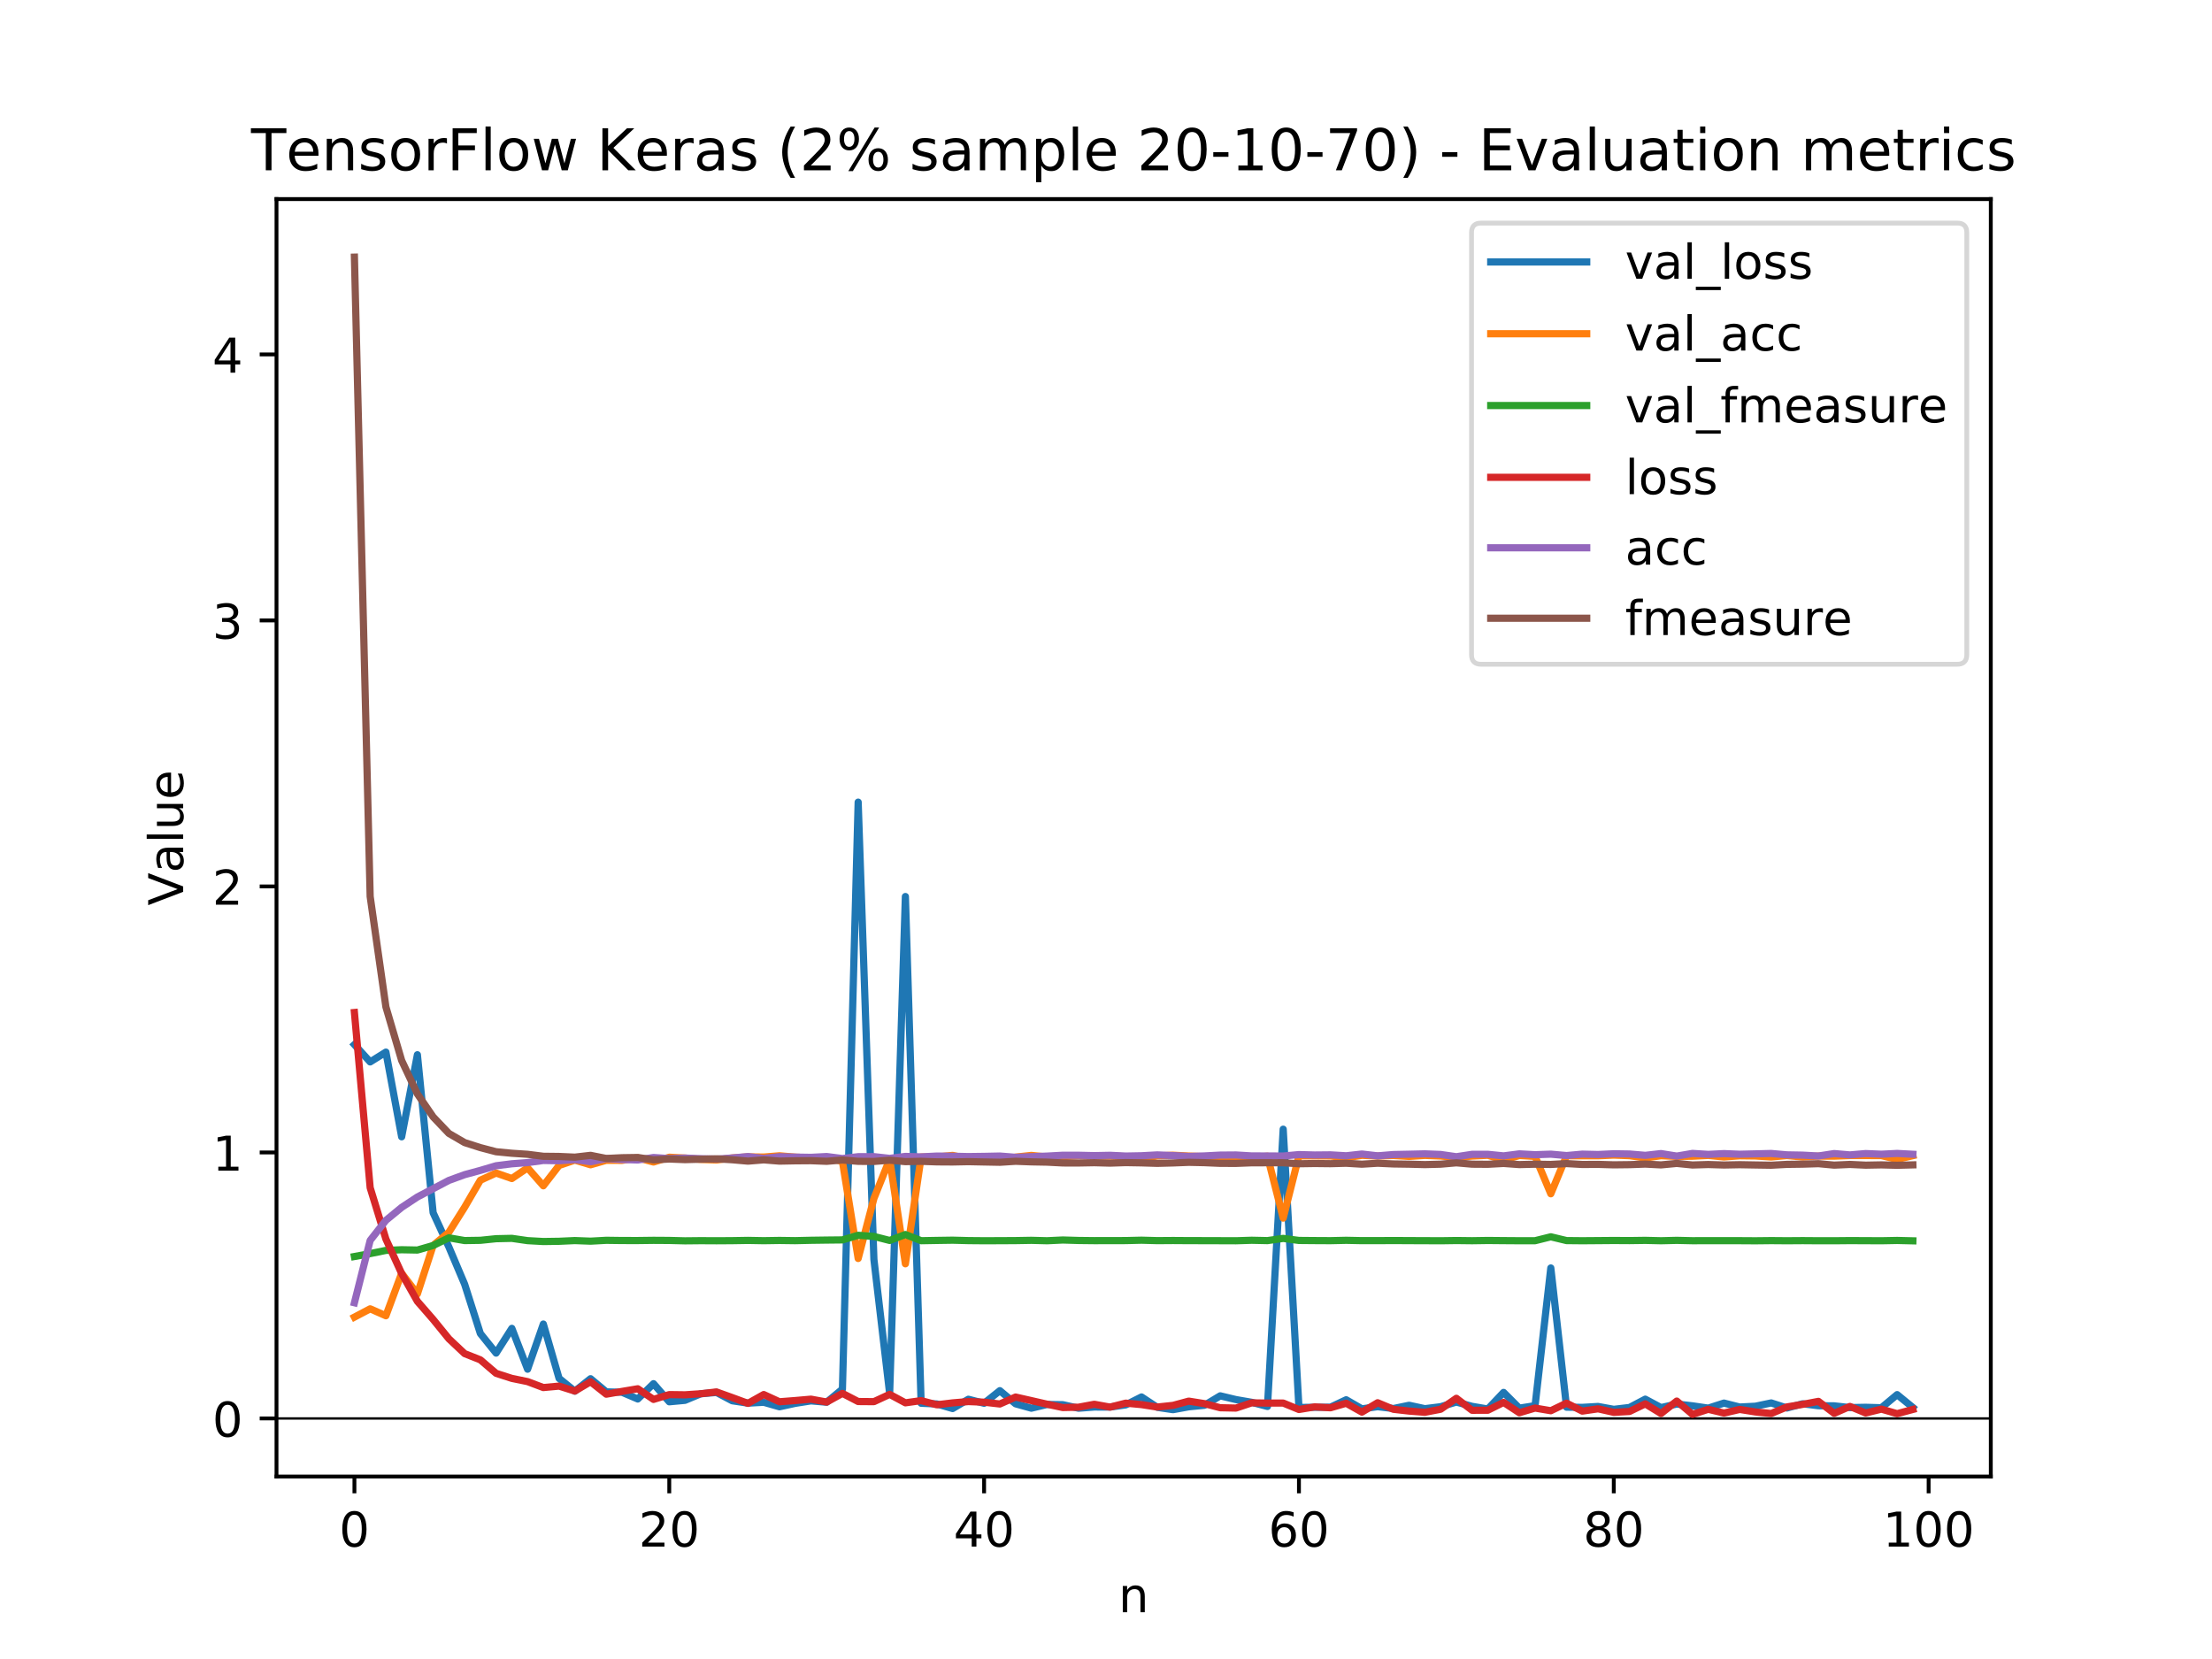 <?xml version="1.0" encoding="utf-8" standalone="no"?>
<!DOCTYPE svg PUBLIC "-//W3C//DTD SVG 1.1//EN"
  "http://www.w3.org/Graphics/SVG/1.1/DTD/svg11.dtd">
<!-- Created with matplotlib (https://matplotlib.org/) -->
<svg height="345.6pt" version="1.1" viewBox="0 0 460.8 345.6" width="460.8pt" xmlns="http://www.w3.org/2000/svg" xmlns:xlink="http://www.w3.org/1999/xlink">
 <defs>
  <style type="text/css">
*{stroke-linecap:butt;stroke-linejoin:round;}
  </style>
 </defs>
 <g id="figure_1">
  <g id="patch_1">
   <path d="M 0 345.6 
L 460.8 345.6 
L 460.8 0 
L 0 0 
z
" style="fill:#ffffff;"/>
  </g>
  <g id="axes_1">
   <g id="patch_2">
    <path d="M 57.6 307.584 
L 414.72 307.584 
L 414.72 41.472 
L 57.6 41.472 
z
" style="fill:#ffffff;"/>
   </g>
   <g id="matplotlib.axis_1">
    <g id="xtick_1">
     <g id="line2d_1">
      <defs>
       <path d="M 0 0 
L 0 3.5 
" id="ma768312aea" style="stroke:#000000;stroke-width:0.8;"/>
      </defs>
      <g>
       <use style="stroke:#000000;stroke-width:0.8;" x="73.833" xlink:href="#ma768312aea" y="307.584"/>
      </g>
     </g>
     <g id="text_1">
      <!-- 0 -->
      <defs>
       <path d="M 31.781 66.406 
Q 24.172 66.406 20.328 58.906 
Q 16.5 51.422 16.5 36.375 
Q 16.5 21.391 20.328 13.891 
Q 24.172 6.391 31.781 6.391 
Q 39.453 6.391 43.281 13.891 
Q 47.125 21.391 47.125 36.375 
Q 47.125 51.422 43.281 58.906 
Q 39.453 66.406 31.781 66.406 
z
M 31.781 74.219 
Q 44.047 74.219 50.516 64.516 
Q 56.984 54.828 56.984 36.375 
Q 56.984 17.969 50.516 8.266 
Q 44.047 -1.422 31.781 -1.422 
Q 19.531 -1.422 13.062 8.266 
Q 6.594 17.969 6.594 36.375 
Q 6.594 54.828 13.062 64.516 
Q 19.531 74.219 31.781 74.219 
z
" id="DejaVuSans-48"/>
      </defs>
      <g transform="translate(70.651 322.182)scale(0.1 -0.1)">
       <use xlink:href="#DejaVuSans-48"/>
      </g>
     </g>
    </g>
    <g id="xtick_2">
     <g id="line2d_2">
      <g>
       <use style="stroke:#000000;stroke-width:0.8;" x="139.42" xlink:href="#ma768312aea" y="307.584"/>
      </g>
     </g>
     <g id="text_2">
      <!-- 20 -->
      <defs>
       <path d="M 19.188 8.297 
L 53.609 8.297 
L 53.609 0 
L 7.328 0 
L 7.328 8.297 
Q 12.938 14.109 22.625 23.891 
Q 32.328 33.688 34.812 36.531 
Q 39.547 41.844 41.422 45.531 
Q 43.312 49.219 43.312 52.781 
Q 43.312 58.594 39.234 62.25 
Q 35.156 65.922 28.609 65.922 
Q 23.969 65.922 18.812 64.312 
Q 13.672 62.703 7.812 59.422 
L 7.812 69.391 
Q 13.766 71.781 18.938 73 
Q 24.125 74.219 28.422 74.219 
Q 39.75 74.219 46.484 68.547 
Q 53.219 62.891 53.219 53.422 
Q 53.219 48.922 51.531 44.891 
Q 49.859 40.875 45.406 35.406 
Q 44.188 33.984 37.641 27.219 
Q 31.109 20.453 19.188 8.297 
z
" id="DejaVuSans-50"/>
      </defs>
      <g transform="translate(133.057 322.182)scale(0.1 -0.1)">
       <use xlink:href="#DejaVuSans-50"/>
       <use x="63.623" xlink:href="#DejaVuSans-48"/>
      </g>
     </g>
    </g>
    <g id="xtick_3">
     <g id="line2d_3">
      <g>
       <use style="stroke:#000000;stroke-width:0.8;" x="205.006" xlink:href="#ma768312aea" y="307.584"/>
      </g>
     </g>
     <g id="text_3">
      <!-- 40 -->
      <defs>
       <path d="M 37.797 64.312 
L 12.891 25.391 
L 37.797 25.391 
z
M 35.203 72.906 
L 47.609 72.906 
L 47.609 25.391 
L 58.016 25.391 
L 58.016 17.188 
L 47.609 17.188 
L 47.609 0 
L 37.797 0 
L 37.797 17.188 
L 4.891 17.188 
L 4.891 26.703 
z
" id="DejaVuSans-52"/>
      </defs>
      <g transform="translate(198.644 322.182)scale(0.1 -0.1)">
       <use xlink:href="#DejaVuSans-52"/>
       <use x="63.623" xlink:href="#DejaVuSans-48"/>
      </g>
     </g>
    </g>
    <g id="xtick_4">
     <g id="line2d_4">
      <g>
       <use style="stroke:#000000;stroke-width:0.8;" x="270.593" xlink:href="#ma768312aea" y="307.584"/>
      </g>
     </g>
     <g id="text_4">
      <!-- 60 -->
      <defs>
       <path d="M 33.016 40.375 
Q 26.375 40.375 22.484 35.828 
Q 18.609 31.297 18.609 23.391 
Q 18.609 15.531 22.484 10.953 
Q 26.375 6.391 33.016 6.391 
Q 39.656 6.391 43.531 10.953 
Q 47.406 15.531 47.406 23.391 
Q 47.406 31.297 43.531 35.828 
Q 39.656 40.375 33.016 40.375 
z
M 52.594 71.297 
L 52.594 62.312 
Q 48.875 64.062 45.094 64.984 
Q 41.312 65.922 37.594 65.922 
Q 27.828 65.922 22.672 59.328 
Q 17.531 52.734 16.797 39.406 
Q 19.672 43.656 24.016 45.922 
Q 28.375 48.188 33.594 48.188 
Q 44.578 48.188 50.953 41.516 
Q 57.328 34.859 57.328 23.391 
Q 57.328 12.156 50.688 5.359 
Q 44.047 -1.422 33.016 -1.422 
Q 20.359 -1.422 13.672 8.266 
Q 6.984 17.969 6.984 36.375 
Q 6.984 53.656 15.188 63.938 
Q 23.391 74.219 37.203 74.219 
Q 40.922 74.219 44.703 73.484 
Q 48.484 72.75 52.594 71.297 
z
" id="DejaVuSans-54"/>
      </defs>
      <g transform="translate(264.231 322.182)scale(0.1 -0.1)">
       <use xlink:href="#DejaVuSans-54"/>
       <use x="63.623" xlink:href="#DejaVuSans-48"/>
      </g>
     </g>
    </g>
    <g id="xtick_5">
     <g id="line2d_5">
      <g>
       <use style="stroke:#000000;stroke-width:0.8;" x="336.18" xlink:href="#ma768312aea" y="307.584"/>
      </g>
     </g>
     <g id="text_5">
      <!-- 80 -->
      <defs>
       <path d="M 31.781 34.625 
Q 24.75 34.625 20.719 30.859 
Q 16.703 27.094 16.703 20.516 
Q 16.703 13.922 20.719 10.156 
Q 24.75 6.391 31.781 6.391 
Q 38.812 6.391 42.859 10.172 
Q 46.922 13.969 46.922 20.516 
Q 46.922 27.094 42.891 30.859 
Q 38.875 34.625 31.781 34.625 
z
M 21.922 38.812 
Q 15.578 40.375 12.031 44.719 
Q 8.5 49.078 8.5 55.328 
Q 8.5 64.062 14.719 69.141 
Q 20.953 74.219 31.781 74.219 
Q 42.672 74.219 48.875 69.141 
Q 55.078 64.062 55.078 55.328 
Q 55.078 49.078 51.531 44.719 
Q 48 40.375 41.703 38.812 
Q 48.828 37.156 52.797 32.312 
Q 56.781 27.484 56.781 20.516 
Q 56.781 9.906 50.312 4.234 
Q 43.844 -1.422 31.781 -1.422 
Q 19.734 -1.422 13.25 4.234 
Q 6.781 9.906 6.781 20.516 
Q 6.781 27.484 10.781 32.312 
Q 14.797 37.156 21.922 38.812 
z
M 18.312 54.391 
Q 18.312 48.734 21.844 45.562 
Q 25.391 42.391 31.781 42.391 
Q 38.141 42.391 41.719 45.562 
Q 45.312 48.734 45.312 54.391 
Q 45.312 60.062 41.719 63.234 
Q 38.141 66.406 31.781 66.406 
Q 25.391 66.406 21.844 63.234 
Q 18.312 60.062 18.312 54.391 
z
" id="DejaVuSans-56"/>
      </defs>
      <g transform="translate(329.817 322.182)scale(0.1 -0.1)">
       <use xlink:href="#DejaVuSans-56"/>
       <use x="63.623" xlink:href="#DejaVuSans-48"/>
      </g>
     </g>
    </g>
    <g id="xtick_6">
     <g id="line2d_6">
      <g>
       <use style="stroke:#000000;stroke-width:0.8;" x="401.767" xlink:href="#ma768312aea" y="307.584"/>
      </g>
     </g>
     <g id="text_6">
      <!-- 100 -->
      <defs>
       <path d="M 12.406 8.297 
L 28.516 8.297 
L 28.516 63.922 
L 10.984 60.406 
L 10.984 69.391 
L 28.422 72.906 
L 38.281 72.906 
L 38.281 8.297 
L 54.391 8.297 
L 54.391 0 
L 12.406 0 
z
" id="DejaVuSans-49"/>
      </defs>
      <g transform="translate(392.223 322.182)scale(0.1 -0.1)">
       <use xlink:href="#DejaVuSans-49"/>
       <use x="63.623" xlink:href="#DejaVuSans-48"/>
       <use x="127.246" xlink:href="#DejaVuSans-48"/>
      </g>
     </g>
    </g>
    <g id="text_7">
     <!-- n -->
     <defs>
      <path d="M 54.891 33.016 
L 54.891 0 
L 45.906 0 
L 45.906 32.719 
Q 45.906 40.484 42.875 44.328 
Q 39.844 48.188 33.797 48.188 
Q 26.516 48.188 22.312 43.547 
Q 18.109 38.922 18.109 30.906 
L 18.109 0 
L 9.078 0 
L 9.078 54.688 
L 18.109 54.688 
L 18.109 46.188 
Q 21.344 51.125 25.703 53.562 
Q 30.078 56 35.797 56 
Q 45.219 56 50.047 50.172 
Q 54.891 44.344 54.891 33.016 
z
" id="DejaVuSans-110"/>
     </defs>
     <g transform="translate(232.991 335.861)scale(0.1 -0.1)">
      <use xlink:href="#DejaVuSans-110"/>
     </g>
    </g>
   </g>
   <g id="matplotlib.axis_2">
    <g id="ytick_1">
     <g id="line2d_7">
      <defs>
       <path d="M 0 0 
L -3.5 0 
" id="m81c9174f77" style="stroke:#000000;stroke-width:0.8;"/>
      </defs>
      <g>
       <use style="stroke:#000000;stroke-width:0.8;" x="57.6" xlink:href="#m81c9174f77" y="295.488"/>
      </g>
     </g>
     <g id="text_8">
      <!-- 0 -->
      <g transform="translate(44.237 299.287)scale(0.1 -0.1)">
       <use xlink:href="#DejaVuSans-48"/>
      </g>
     </g>
    </g>
    <g id="ytick_2">
     <g id="line2d_8">
      <g>
       <use style="stroke:#000000;stroke-width:0.8;" x="57.6" xlink:href="#m81c9174f77" y="240.074"/>
      </g>
     </g>
     <g id="text_9">
      <!-- 1 -->
      <g transform="translate(44.237 243.873)scale(0.1 -0.1)">
       <use xlink:href="#DejaVuSans-49"/>
      </g>
     </g>
    </g>
    <g id="ytick_3">
     <g id="line2d_9">
      <g>
       <use style="stroke:#000000;stroke-width:0.8;" x="57.6" xlink:href="#m81c9174f77" y="184.66"/>
      </g>
     </g>
     <g id="text_10">
      <!-- 2 -->
      <g transform="translate(44.237 188.459)scale(0.1 -0.1)">
       <use xlink:href="#DejaVuSans-50"/>
      </g>
     </g>
    </g>
    <g id="ytick_4">
     <g id="line2d_10">
      <g>
       <use style="stroke:#000000;stroke-width:0.8;" x="57.6" xlink:href="#m81c9174f77" y="129.246"/>
      </g>
     </g>
     <g id="text_11">
      <!-- 3 -->
      <defs>
       <path d="M 40.578 39.312 
Q 47.656 37.797 51.625 33 
Q 55.609 28.219 55.609 21.188 
Q 55.609 10.406 48.188 4.484 
Q 40.766 -1.422 27.094 -1.422 
Q 22.516 -1.422 17.656 -0.516 
Q 12.797 0.391 7.625 2.203 
L 7.625 11.719 
Q 11.719 9.328 16.594 8.109 
Q 21.484 6.891 26.812 6.891 
Q 36.078 6.891 40.938 10.547 
Q 45.797 14.203 45.797 21.188 
Q 45.797 27.641 41.281 31.266 
Q 36.766 34.906 28.719 34.906 
L 20.219 34.906 
L 20.219 43.016 
L 29.109 43.016 
Q 36.375 43.016 40.234 45.922 
Q 44.094 48.828 44.094 54.297 
Q 44.094 59.906 40.109 62.906 
Q 36.141 65.922 28.719 65.922 
Q 24.656 65.922 20.016 65.031 
Q 15.375 64.156 9.812 62.312 
L 9.812 71.094 
Q 15.438 72.656 20.344 73.438 
Q 25.25 74.219 29.594 74.219 
Q 40.828 74.219 47.359 69.109 
Q 53.906 64.016 53.906 55.328 
Q 53.906 49.266 50.438 45.094 
Q 46.969 40.922 40.578 39.312 
z
" id="DejaVuSans-51"/>
      </defs>
      <g transform="translate(44.237 133.045)scale(0.1 -0.1)">
       <use xlink:href="#DejaVuSans-51"/>
      </g>
     </g>
    </g>
    <g id="ytick_5">
     <g id="line2d_11">
      <g>
       <use style="stroke:#000000;stroke-width:0.8;" x="57.6" xlink:href="#m81c9174f77" y="73.832"/>
      </g>
     </g>
     <g id="text_12">
      <!-- 4 -->
      <g transform="translate(44.237 77.631)scale(0.1 -0.1)">
       <use xlink:href="#DejaVuSans-52"/>
      </g>
     </g>
    </g>
    <g id="text_13">
     <!-- Value -->
     <defs>
      <path d="M 28.609 0 
L 0.781 72.906 
L 11.078 72.906 
L 34.188 11.531 
L 57.328 72.906 
L 67.578 72.906 
L 39.797 0 
z
" id="DejaVuSans-86"/>
      <path d="M 34.281 27.484 
Q 23.391 27.484 19.188 25 
Q 14.984 22.516 14.984 16.5 
Q 14.984 11.719 18.141 8.906 
Q 21.297 6.109 26.703 6.109 
Q 34.188 6.109 38.703 11.406 
Q 43.219 16.703 43.219 25.484 
L 43.219 27.484 
z
M 52.203 31.203 
L 52.203 0 
L 43.219 0 
L 43.219 8.297 
Q 40.141 3.328 35.547 0.953 
Q 30.953 -1.422 24.312 -1.422 
Q 15.922 -1.422 10.953 3.297 
Q 6 8.016 6 15.922 
Q 6 25.141 12.172 29.828 
Q 18.359 34.516 30.609 34.516 
L 43.219 34.516 
L 43.219 35.406 
Q 43.219 41.609 39.141 45 
Q 35.062 48.391 27.688 48.391 
Q 23 48.391 18.547 47.266 
Q 14.109 46.141 10.016 43.891 
L 10.016 52.203 
Q 14.938 54.109 19.578 55.047 
Q 24.219 56 28.609 56 
Q 40.484 56 46.344 49.844 
Q 52.203 43.703 52.203 31.203 
z
" id="DejaVuSans-97"/>
      <path d="M 9.422 75.984 
L 18.406 75.984 
L 18.406 0 
L 9.422 0 
z
" id="DejaVuSans-108"/>
      <path d="M 8.5 21.578 
L 8.5 54.688 
L 17.484 54.688 
L 17.484 21.922 
Q 17.484 14.156 20.5 10.266 
Q 23.531 6.391 29.594 6.391 
Q 36.859 6.391 41.078 11.031 
Q 45.312 15.672 45.312 23.688 
L 45.312 54.688 
L 54.297 54.688 
L 54.297 0 
L 45.312 0 
L 45.312 8.406 
Q 42.047 3.422 37.719 1 
Q 33.406 -1.422 27.688 -1.422 
Q 18.266 -1.422 13.375 4.438 
Q 8.5 10.297 8.5 21.578 
z
M 31.109 56 
z
" id="DejaVuSans-117"/>
      <path d="M 56.203 29.594 
L 56.203 25.203 
L 14.891 25.203 
Q 15.484 15.922 20.484 11.062 
Q 25.484 6.203 34.422 6.203 
Q 39.594 6.203 44.453 7.469 
Q 49.312 8.734 54.109 11.281 
L 54.109 2.781 
Q 49.266 0.734 44.188 -0.344 
Q 39.109 -1.422 33.891 -1.422 
Q 20.797 -1.422 13.156 6.188 
Q 5.516 13.812 5.516 26.812 
Q 5.516 40.234 12.766 48.109 
Q 20.016 56 32.328 56 
Q 43.359 56 49.781 48.891 
Q 56.203 41.797 56.203 29.594 
z
M 47.219 32.234 
Q 47.125 39.594 43.094 43.984 
Q 39.062 48.391 32.422 48.391 
Q 24.906 48.391 20.391 44.141 
Q 15.875 39.891 15.188 32.172 
z
" id="DejaVuSans-101"/>
     </defs>
     <g transform="translate(38.158 188.641)rotate(-90)scale(0.1 -0.1)">
      <use xlink:href="#DejaVuSans-86"/>
      <use x="68.299" xlink:href="#DejaVuSans-97"/>
      <use x="129.578" xlink:href="#DejaVuSans-108"/>
      <use x="157.361" xlink:href="#DejaVuSans-117"/>
      <use x="220.74" xlink:href="#DejaVuSans-101"/>
     </g>
    </g>
   </g>
   <g id="line2d_12">
    <path clip-path="url(#pfccfd410d3)" d="M 57.6 295.488 
L 414.72 295.488 
" style="fill:none;stroke:#000000;stroke-linecap:square;stroke-width:0.5;"/>
   </g>
   <g id="line2d_13">
    <path clip-path="url(#pfccfd410d3)" d="M 73.833 217.614 
L 77.112 221.218 
L 80.391 219.172 
L 83.671 236.816 
L 86.95 219.724 
L 90.229 252.634 
L 93.509 259.767 
L 96.788 267.517 
L 100.067 277.797 
L 103.347 281.874 
L 106.626 276.721 
L 109.905 285.228 
L 113.185 275.823 
L 116.464 287.136 
L 119.743 289.806 
L 123.023 287.21 
L 126.302 289.95 
L 129.581 290.037 
L 132.861 291.434 
L 136.14 288.249 
L 139.42 292.017 
L 142.699 291.713 
L 145.978 290.351 
L 149.258 290.072 
L 152.537 291.807 
L 155.816 292.3 
L 159.096 292.119 
L 162.375 293.058 
L 165.654 292.345 
L 168.934 291.828 
L 172.213 292.106 
L 175.492 289.384 
L 178.772 167.102 
L 182.051 262.357 
L 185.33 290.281 
L 188.61 186.762 
L 191.889 292.324 
L 195.168 292.472 
L 198.448 293.425 
L 201.727 291.49 
L 205.006 292.328 
L 208.286 289.703 
L 211.565 292.438 
L 214.844 293.352 
L 218.124 292.574 
L 221.403 292.622 
L 224.682 293.357 
L 227.962 293.109 
L 231.241 293.12 
L 234.52 292.661 
L 237.8 291.013 
L 241.079 293.175 
L 244.358 293.66 
L 247.638 293.062 
L 250.917 292.742 
L 254.196 290.776 
L 257.476 291.56 
L 260.755 292.128 
L 264.034 292.989 
L 267.314 235.232 
L 270.593 293.198 
L 273.872 293.169 
L 277.152 293.143 
L 280.431 291.597 
L 283.71 293.487 
L 286.99 293.034 
L 290.269 293.425 
L 293.548 292.744 
L 296.828 293.455 
L 300.107 293.044 
L 303.386 292.074 
L 306.666 292.968 
L 309.945 293.522 
L 313.224 290.063 
L 316.504 293.343 
L 319.783 292.827 
L 323.062 264.144 
L 326.342 293.142 
L 329.621 293.181 
L 332.9 292.992 
L 336.18 293.589 
L 339.459 293.202 
L 342.739 291.472 
L 346.018 293.224 
L 349.297 292.485 
L 352.577 292.862 
L 355.856 293.34 
L 359.135 292.288 
L 362.415 293.11 
L 365.694 292.942 
L 368.973 292.257 
L 372.253 293.312 
L 375.532 292.43 
L 378.811 292.84 
L 382.091 292.865 
L 385.37 293.228 
L 388.649 293.166 
L 391.929 293.258 
L 395.208 290.526 
L 398.487 293.21 
" style="fill:none;stroke:#1f77b4;stroke-linecap:square;stroke-width:1.5;"/>
   </g>
   <g id="line2d_14">
    <path clip-path="url(#pfccfd410d3)" d="M 73.833 274.38 
L 77.112 272.652 
L 80.391 274.095 
L 83.671 265.248 
L 86.95 269.548 
L 90.229 259.446 
L 93.509 256.704 
L 96.788 251.492 
L 100.067 245.86 
L 103.347 244.365 
L 106.626 245.51 
L 109.905 243.281 
L 113.185 247.024 
L 116.464 242.784 
L 119.743 241.675 
L 123.023 242.644 
L 126.302 241.71 
L 129.581 241.726 
L 132.861 241.211 
L 136.14 242.07 
L 139.42 241.07 
L 142.699 241.237 
L 145.978 241.532 
L 149.258 241.649 
L 152.537 241.22 
L 155.816 240.993 
L 159.096 241.035 
L 162.375 240.773 
L 165.654 241.05 
L 168.934 241.203 
L 172.213 241.154 
L 175.492 241.942 
L 178.772 262.162 
L 182.051 249.663 
L 185.33 241.502 
L 188.61 263.271 
L 191.889 241.016 
L 195.168 241.011 
L 198.448 240.691 
L 201.727 241.388 
L 205.006 241.041 
L 208.286 241.967 
L 211.565 241.045 
L 214.844 240.693 
L 218.124 241.012 
L 221.403 240.96 
L 224.682 240.729 
L 227.962 240.827 
L 231.241 240.828 
L 234.52 240.937 
L 237.8 241.419 
L 241.079 240.79 
L 244.358 240.651 
L 247.638 240.818 
L 250.917 240.938 
L 254.196 241.536 
L 257.476 241.321 
L 260.755 241.154 
L 264.034 240.856 
L 267.314 253.755 
L 270.593 240.776 
L 273.872 240.785 
L 277.152 240.805 
L 280.431 241.174 
L 283.71 240.675 
L 286.99 240.822 
L 290.269 240.708 
L 293.548 240.901 
L 296.828 240.69 
L 300.107 240.818 
L 303.386 241.121 
L 306.666 240.828 
L 309.945 240.664 
L 313.224 241.667 
L 316.504 240.709 
L 319.783 240.899 
L 323.062 248.685 
L 326.342 240.775 
L 329.621 240.768 
L 332.9 240.774 
L 336.18 240.628 
L 339.459 240.75 
L 342.739 241.219 
L 346.018 240.753 
L 349.297 240.906 
L 352.577 240.862 
L 355.856 240.696 
L 359.135 241.014 
L 362.415 240.774 
L 365.694 240.814 
L 368.973 241.016 
L 372.253 240.721 
L 375.532 241.026 
L 378.811 240.836 
L 382.091 240.847 
L 385.37 240.725 
L 388.649 240.723 
L 391.929 240.736 
L 395.208 241.507 
L 398.487 240.747 
" style="fill:none;stroke:#ff7f0e;stroke-linecap:square;stroke-width:1.5;"/>
   </g>
   <g id="line2d_15">
    <path clip-path="url(#pfccfd410d3)" d="M 73.833 261.756 
L 77.112 261.147 
L 80.391 260.481 
L 83.671 260.344 
L 86.95 260.407 
L 90.229 259.46 
L 93.509 257.859 
L 96.788 258.431 
L 100.067 258.381 
L 103.347 258.044 
L 106.626 257.972 
L 109.905 258.447 
L 113.185 258.631 
L 116.464 258.583 
L 119.743 258.433 
L 123.023 258.556 
L 126.302 258.378 
L 129.581 258.421 
L 132.861 258.425 
L 136.14 258.384 
L 139.42 258.405 
L 142.699 258.487 
L 145.978 258.454 
L 149.258 258.472 
L 152.537 258.451 
L 155.816 258.398 
L 159.096 258.456 
L 162.375 258.406 
L 165.654 258.45 
L 168.934 258.374 
L 172.213 258.329 
L 175.492 258.294 
L 178.772 257.332 
L 182.051 257.571 
L 185.33 258.408 
L 188.61 257.174 
L 191.889 258.461 
L 195.168 258.403 
L 198.448 258.355 
L 201.727 258.439 
L 205.006 258.468 
L 208.286 258.456 
L 211.565 258.438 
L 214.844 258.383 
L 218.124 258.468 
L 221.403 258.315 
L 224.682 258.412 
L 227.962 258.448 
L 231.241 258.442 
L 234.52 258.434 
L 237.8 258.356 
L 241.079 258.445 
L 244.358 258.421 
L 247.638 258.443 
L 250.917 258.449 
L 254.196 258.46 
L 257.476 258.472 
L 260.755 258.37 
L 264.034 258.44 
L 267.314 257.982 
L 270.593 258.406 
L 273.872 258.434 
L 277.152 258.452 
L 280.431 258.38 
L 283.71 258.446 
L 286.99 258.445 
L 290.269 258.424 
L 293.548 258.443 
L 296.828 258.455 
L 300.107 258.471 
L 303.386 258.424 
L 306.666 258.462 
L 309.945 258.413 
L 313.224 258.443 
L 316.504 258.466 
L 319.783 258.462 
L 323.062 257.647 
L 326.342 258.435 
L 329.621 258.467 
L 332.9 258.442 
L 336.18 258.415 
L 339.459 258.435 
L 342.739 258.391 
L 346.018 258.467 
L 349.297 258.389 
L 352.577 258.462 
L 355.856 258.452 
L 359.135 258.454 
L 362.415 258.457 
L 365.694 258.477 
L 368.973 258.442 
L 372.253 258.468 
L 375.532 258.445 
L 378.811 258.469 
L 382.091 258.47 
L 385.37 258.44 
L 388.649 258.454 
L 391.929 258.47 
L 395.208 258.408 
L 398.487 258.487 
" style="fill:none;stroke:#2ca02c;stroke-linecap:square;stroke-width:1.5;"/>
   </g>
   <g id="line2d_16">
    <path clip-path="url(#pfccfd410d3)" d="M 73.833 210.923 
L 77.112 247.423 
L 80.391 258.123 
L 83.671 265.299 
L 86.95 271.09 
L 90.229 274.859 
L 93.509 278.895 
L 96.788 281.983 
L 100.067 283.281 
L 103.347 286.091 
L 106.626 287.143 
L 109.905 287.816 
L 113.185 289.052 
L 116.464 288.751 
L 119.743 289.785 
L 123.023 287.843 
L 126.302 290.435 
L 129.581 289.857 
L 132.861 289.304 
L 136.14 291.52 
L 139.42 290.52 
L 142.699 290.563 
L 145.978 290.343 
L 149.258 289.964 
L 152.537 291.141 
L 155.816 292.347 
L 159.096 290.507 
L 162.375 292.013 
L 165.654 291.76 
L 168.934 291.472 
L 172.213 292.072 
L 175.492 290.264 
L 178.772 291.965 
L 182.051 291.991 
L 185.33 290.472 
L 188.61 292.233 
L 191.889 291.776 
L 195.168 292.645 
L 198.448 292.246 
L 201.727 291.974 
L 205.006 292.1 
L 208.286 292.478 
L 211.565 291.03 
L 214.844 291.769 
L 218.124 292.519 
L 221.403 293.217 
L 224.682 293.146 
L 227.962 292.537 
L 231.241 293.128 
L 234.52 292.299 
L 237.8 292.605 
L 241.079 293.115 
L 244.358 292.767 
L 247.638 291.879 
L 250.917 292.404 
L 254.196 293.259 
L 257.476 293.327 
L 260.755 292.234 
L 264.034 292.29 
L 267.314 292.281 
L 270.593 293.626 
L 273.872 293.08 
L 277.152 293.267 
L 280.431 292.323 
L 283.71 294.169 
L 286.99 292.216 
L 290.269 293.581 
L 293.548 293.953 
L 296.828 294.203 
L 300.107 293.576 
L 303.386 291.291 
L 306.666 293.79 
L 309.945 293.776 
L 313.224 292.144 
L 316.504 294.299 
L 319.783 293.326 
L 323.062 293.881 
L 326.342 292.304 
L 329.621 293.961 
L 332.9 293.483 
L 336.18 294.217 
L 339.459 294.033 
L 342.739 292.45 
L 346.018 294.461 
L 349.297 291.867 
L 352.577 294.642 
L 355.856 293.584 
L 359.135 294.366 
L 362.415 293.614 
L 365.694 294.134 
L 368.973 294.46 
L 372.253 293.088 
L 375.532 292.553 
L 378.811 291.928 
L 382.091 294.422 
L 385.37 292.985 
L 388.649 294.35 
L 391.929 293.549 
L 395.208 294.494 
L 398.487 293.616 
" style="fill:none;stroke:#d62728;stroke-linecap:square;stroke-width:1.5;"/>
   </g>
   <g id="line2d_17">
    <path clip-path="url(#pfccfd410d3)" d="M 73.833 271.392 
L 77.112 258.403 
L 80.391 254.216 
L 83.671 251.521 
L 86.95 249.356 
L 90.229 247.63 
L 93.509 245.901 
L 96.788 244.706 
L 100.067 243.815 
L 103.347 242.846 
L 106.626 242.437 
L 109.905 242.189 
L 113.185 241.745 
L 116.464 241.805 
L 119.743 241.572 
L 123.023 242.011 
L 126.302 241.353 
L 129.581 241.544 
L 132.861 241.647 
L 136.14 241.129 
L 139.42 241.351 
L 142.699 241.246 
L 145.978 241.372 
L 149.258 241.467 
L 152.537 241.225 
L 155.816 240.93 
L 159.096 241.318 
L 162.375 240.96 
L 165.654 241.046 
L 168.934 241.095 
L 172.213 240.927 
L 175.492 241.342 
L 178.772 240.959 
L 182.051 240.948 
L 185.33 241.31 
L 188.61 240.901 
L 191.889 240.996 
L 195.168 240.828 
L 198.448 240.866 
L 201.727 240.935 
L 205.006 240.893 
L 208.286 240.825 
L 211.565 241.083 
L 214.844 240.959 
L 218.124 240.834 
L 221.403 240.657 
L 224.682 240.661 
L 227.962 240.736 
L 231.241 240.671 
L 234.52 240.825 
L 237.8 240.764 
L 241.079 240.586 
L 244.358 240.722 
L 247.638 240.907 
L 250.917 240.798 
L 254.196 240.629 
L 257.476 240.603 
L 260.755 240.8 
L 264.034 240.805 
L 267.314 240.823 
L 270.593 240.52 
L 273.872 240.608 
L 277.152 240.577 
L 280.431 240.769 
L 283.71 240.405 
L 286.99 240.784 
L 290.269 240.512 
L 293.548 240.444 
L 296.828 240.369 
L 300.107 240.495 
L 303.386 240.966 
L 306.666 240.466 
L 309.945 240.462 
L 313.224 240.791 
L 316.504 240.37 
L 319.783 240.546 
L 323.062 240.434 
L 326.342 240.725 
L 329.621 240.428 
L 332.9 240.505 
L 336.18 240.351 
L 339.459 240.403 
L 342.739 240.68 
L 346.018 240.31 
L 349.297 240.836 
L 352.577 240.277 
L 355.856 240.481 
L 359.135 240.317 
L 362.415 240.45 
L 365.694 240.371 
L 368.973 240.289 
L 372.253 240.578 
L 375.532 240.636 
L 378.811 240.815 
L 382.091 240.308 
L 385.37 240.591 
L 388.649 240.309 
L 391.929 240.444 
L 395.208 240.281 
L 398.487 240.454 
" style="fill:none;stroke:#9467bd;stroke-linecap:square;stroke-width:1.5;"/>
   </g>
   <g id="line2d_18">
    <path clip-path="url(#pfccfd410d3)" d="M 73.833 53.568 
L 77.112 186.757 
L 80.391 209.759 
L 83.671 220.916 
L 86.95 227.879 
L 90.229 232.669 
L 93.509 236.113 
L 96.788 238.021 
L 100.067 239.068 
L 103.347 239.93 
L 106.626 240.244 
L 109.905 240.46 
L 113.185 240.875 
L 116.464 240.911 
L 119.743 241.056 
L 123.023 240.678 
L 126.302 241.332 
L 129.581 241.174 
L 132.861 241.124 
L 136.14 241.62 
L 139.42 241.443 
L 142.699 241.571 
L 145.978 241.483 
L 149.258 241.404 
L 152.537 241.595 
L 155.816 241.885 
L 159.096 241.617 
L 162.375 241.882 
L 165.654 241.818 
L 168.934 241.793 
L 172.213 241.922 
L 175.492 241.646 
L 178.772 241.926 
L 182.051 241.952 
L 185.33 241.685 
L 188.61 241.989 
L 191.889 241.926 
L 195.168 242.038 
L 198.448 242.058 
L 201.727 241.994 
L 205.006 242.06 
L 208.286 242.12 
L 211.565 241.914 
L 214.844 242.036 
L 218.124 242.095 
L 221.403 242.263 
L 224.682 242.27 
L 227.962 242.211 
L 231.241 242.298 
L 234.52 242.19 
L 237.8 242.246 
L 241.079 242.347 
L 244.358 242.262 
L 247.638 242.133 
L 250.917 242.203 
L 254.196 242.344 
L 257.476 242.355 
L 260.755 242.23 
L 264.034 242.225 
L 267.314 242.226 
L 270.593 242.428 
L 273.872 242.377 
L 277.152 242.414 
L 280.431 242.327 
L 283.71 242.521 
L 286.99 242.321 
L 290.269 242.471 
L 293.548 242.52 
L 296.828 242.605 
L 300.107 242.52 
L 303.386 242.237 
L 306.666 242.519 
L 309.945 242.542 
L 313.224 242.367 
L 316.504 242.603 
L 319.783 242.522 
L 323.062 242.576 
L 326.342 242.394 
L 329.621 242.579 
L 332.9 242.559 
L 336.18 242.656 
L 339.459 242.617 
L 342.739 242.5 
L 346.018 242.667 
L 349.297 242.36 
L 352.577 242.688 
L 355.856 242.589 
L 359.135 242.689 
L 362.415 242.626 
L 365.694 242.685 
L 368.973 242.735 
L 372.253 242.558 
L 375.532 242.515 
L 378.811 242.413 
L 382.091 242.717 
L 385.37 242.571 
L 388.649 242.725 
L 391.929 242.664 
L 395.208 242.747 
L 398.487 242.663 
" style="fill:none;stroke:#8c564b;stroke-linecap:square;stroke-width:1.5;"/>
   </g>
   <g id="patch_3">
    <path d="M 57.6 307.584 
L 57.6 41.472 
" style="fill:none;stroke:#000000;stroke-linecap:square;stroke-linejoin:miter;stroke-width:0.8;"/>
   </g>
   <g id="patch_4">
    <path d="M 414.72 307.584 
L 414.72 41.472 
" style="fill:none;stroke:#000000;stroke-linecap:square;stroke-linejoin:miter;stroke-width:0.8;"/>
   </g>
   <g id="patch_5">
    <path d="M 57.6 307.584 
L 414.72 307.584 
" style="fill:none;stroke:#000000;stroke-linecap:square;stroke-linejoin:miter;stroke-width:0.8;"/>
   </g>
   <g id="patch_6">
    <path d="M 57.6 41.472 
L 414.72 41.472 
" style="fill:none;stroke:#000000;stroke-linecap:square;stroke-linejoin:miter;stroke-width:0.8;"/>
   </g>
   <g id="text_14">
    <!-- TensorFlow Keras (2% sample 20-10-70) - Evaluation metrics -->
    <defs>
     <path d="M -0.297 72.906 
L 61.375 72.906 
L 61.375 64.594 
L 35.5 64.594 
L 35.5 0 
L 25.594 0 
L 25.594 64.594 
L -0.297 64.594 
z
" id="DejaVuSans-84"/>
     <path d="M 44.281 53.078 
L 44.281 44.578 
Q 40.484 46.531 36.375 47.5 
Q 32.281 48.484 27.875 48.484 
Q 21.188 48.484 17.844 46.438 
Q 14.5 44.391 14.5 40.281 
Q 14.5 37.156 16.891 35.375 
Q 19.281 33.594 26.516 31.984 
L 29.594 31.297 
Q 39.156 29.25 43.188 25.516 
Q 47.219 21.781 47.219 15.094 
Q 47.219 7.469 41.188 3.016 
Q 35.156 -1.422 24.609 -1.422 
Q 20.219 -1.422 15.453 -0.562 
Q 10.688 0.297 5.422 2 
L 5.422 11.281 
Q 10.406 8.688 15.234 7.391 
Q 20.062 6.109 24.812 6.109 
Q 31.156 6.109 34.562 8.281 
Q 37.984 10.453 37.984 14.406 
Q 37.984 18.062 35.516 20.016 
Q 33.062 21.969 24.703 23.781 
L 21.578 24.516 
Q 13.234 26.266 9.516 29.906 
Q 5.812 33.547 5.812 39.891 
Q 5.812 47.609 11.281 51.797 
Q 16.75 56 26.812 56 
Q 31.781 56 36.172 55.266 
Q 40.578 54.547 44.281 53.078 
z
" id="DejaVuSans-115"/>
     <path d="M 30.609 48.391 
Q 23.391 48.391 19.188 42.75 
Q 14.984 37.109 14.984 27.297 
Q 14.984 17.484 19.156 11.844 
Q 23.344 6.203 30.609 6.203 
Q 37.797 6.203 41.984 11.859 
Q 46.188 17.531 46.188 27.297 
Q 46.188 37.016 41.984 42.703 
Q 37.797 48.391 30.609 48.391 
z
M 30.609 56 
Q 42.328 56 49.016 48.375 
Q 55.719 40.766 55.719 27.297 
Q 55.719 13.875 49.016 6.219 
Q 42.328 -1.422 30.609 -1.422 
Q 18.844 -1.422 12.172 6.219 
Q 5.516 13.875 5.516 27.297 
Q 5.516 40.766 12.172 48.375 
Q 18.844 56 30.609 56 
z
" id="DejaVuSans-111"/>
     <path d="M 41.109 46.297 
Q 39.594 47.172 37.812 47.578 
Q 36.031 48 33.891 48 
Q 26.266 48 22.188 43.047 
Q 18.109 38.094 18.109 28.812 
L 18.109 0 
L 9.078 0 
L 9.078 54.688 
L 18.109 54.688 
L 18.109 46.188 
Q 20.953 51.172 25.484 53.578 
Q 30.031 56 36.531 56 
Q 37.453 56 38.578 55.875 
Q 39.703 55.766 41.062 55.516 
z
" id="DejaVuSans-114"/>
     <path d="M 9.812 72.906 
L 51.703 72.906 
L 51.703 64.594 
L 19.672 64.594 
L 19.672 43.109 
L 48.578 43.109 
L 48.578 34.812 
L 19.672 34.812 
L 19.672 0 
L 9.812 0 
z
" id="DejaVuSans-70"/>
     <path d="M 4.203 54.688 
L 13.188 54.688 
L 24.422 12.016 
L 35.594 54.688 
L 46.188 54.688 
L 57.422 12.016 
L 68.609 54.688 
L 77.594 54.688 
L 63.281 0 
L 52.688 0 
L 40.922 44.828 
L 29.109 0 
L 18.5 0 
z
" id="DejaVuSans-119"/>
     <path id="DejaVuSans-32"/>
     <path d="M 9.812 72.906 
L 19.672 72.906 
L 19.672 42.094 
L 52.391 72.906 
L 65.094 72.906 
L 28.906 38.922 
L 67.672 0 
L 54.688 0 
L 19.672 35.109 
L 19.672 0 
L 9.812 0 
z
" id="DejaVuSans-75"/>
     <path d="M 31 75.875 
Q 24.469 64.656 21.281 53.656 
Q 18.109 42.672 18.109 31.391 
Q 18.109 20.125 21.312 9.062 
Q 24.516 -2 31 -13.188 
L 23.188 -13.188 
Q 15.875 -1.703 12.234 9.375 
Q 8.594 20.453 8.594 31.391 
Q 8.594 42.281 12.203 53.312 
Q 15.828 64.359 23.188 75.875 
z
" id="DejaVuSans-40"/>
     <path d="M 72.703 32.078 
Q 68.453 32.078 66.031 28.469 
Q 63.625 24.859 63.625 18.406 
Q 63.625 12.062 66.031 8.422 
Q 68.453 4.781 72.703 4.781 
Q 76.859 4.781 79.266 8.422 
Q 81.688 12.062 81.688 18.406 
Q 81.688 24.812 79.266 28.438 
Q 76.859 32.078 72.703 32.078 
z
M 72.703 38.281 
Q 80.422 38.281 84.953 32.906 
Q 89.5 27.547 89.5 18.406 
Q 89.5 9.281 84.938 3.922 
Q 80.375 -1.422 72.703 -1.422 
Q 64.891 -1.422 60.344 3.922 
Q 55.812 9.281 55.812 18.406 
Q 55.812 27.594 60.375 32.938 
Q 64.938 38.281 72.703 38.281 
z
M 22.312 68.016 
Q 18.109 68.016 15.688 64.375 
Q 13.281 60.75 13.281 54.391 
Q 13.281 47.953 15.672 44.328 
Q 18.062 40.719 22.312 40.719 
Q 26.562 40.719 28.969 44.328 
Q 31.391 47.953 31.391 54.391 
Q 31.391 60.688 28.953 64.344 
Q 26.516 68.016 22.312 68.016 
z
M 66.406 74.219 
L 74.219 74.219 
L 28.609 -1.422 
L 20.797 -1.422 
z
M 22.312 74.219 
Q 30.031 74.219 34.609 68.875 
Q 39.203 63.531 39.203 54.391 
Q 39.203 45.172 34.641 39.844 
Q 30.078 34.516 22.312 34.516 
Q 14.547 34.516 10.031 39.859 
Q 5.516 45.219 5.516 54.391 
Q 5.516 63.484 10.047 68.844 
Q 14.594 74.219 22.312 74.219 
z
" id="DejaVuSans-37"/>
     <path d="M 52 44.188 
Q 55.375 50.25 60.062 53.125 
Q 64.75 56 71.094 56 
Q 79.641 56 84.281 50.016 
Q 88.922 44.047 88.922 33.016 
L 88.922 0 
L 79.891 0 
L 79.891 32.719 
Q 79.891 40.578 77.094 44.375 
Q 74.312 48.188 68.609 48.188 
Q 61.625 48.188 57.562 43.547 
Q 53.516 38.922 53.516 30.906 
L 53.516 0 
L 44.484 0 
L 44.484 32.719 
Q 44.484 40.625 41.703 44.406 
Q 38.922 48.188 33.109 48.188 
Q 26.219 48.188 22.156 43.531 
Q 18.109 38.875 18.109 30.906 
L 18.109 0 
L 9.078 0 
L 9.078 54.688 
L 18.109 54.688 
L 18.109 46.188 
Q 21.188 51.219 25.484 53.609 
Q 29.781 56 35.688 56 
Q 41.656 56 45.828 52.969 
Q 50 49.953 52 44.188 
z
" id="DejaVuSans-109"/>
     <path d="M 18.109 8.203 
L 18.109 -20.797 
L 9.078 -20.797 
L 9.078 54.688 
L 18.109 54.688 
L 18.109 46.391 
Q 20.953 51.266 25.266 53.625 
Q 29.594 56 35.594 56 
Q 45.562 56 51.781 48.094 
Q 58.016 40.188 58.016 27.297 
Q 58.016 14.406 51.781 6.484 
Q 45.562 -1.422 35.594 -1.422 
Q 29.594 -1.422 25.266 0.953 
Q 20.953 3.328 18.109 8.203 
z
M 48.688 27.297 
Q 48.688 37.203 44.609 42.844 
Q 40.531 48.484 33.406 48.484 
Q 26.266 48.484 22.188 42.844 
Q 18.109 37.203 18.109 27.297 
Q 18.109 17.391 22.188 11.75 
Q 26.266 6.109 33.406 6.109 
Q 40.531 6.109 44.609 11.75 
Q 48.688 17.391 48.688 27.297 
z
" id="DejaVuSans-112"/>
     <path d="M 4.891 31.391 
L 31.203 31.391 
L 31.203 23.391 
L 4.891 23.391 
z
" id="DejaVuSans-45"/>
     <path d="M 8.203 72.906 
L 55.078 72.906 
L 55.078 68.703 
L 28.609 0 
L 18.312 0 
L 43.219 64.594 
L 8.203 64.594 
z
" id="DejaVuSans-55"/>
     <path d="M 8.016 75.875 
L 15.828 75.875 
Q 23.141 64.359 26.781 53.312 
Q 30.422 42.281 30.422 31.391 
Q 30.422 20.453 26.781 9.375 
Q 23.141 -1.703 15.828 -13.188 
L 8.016 -13.188 
Q 14.5 -2 17.703 9.062 
Q 20.906 20.125 20.906 31.391 
Q 20.906 42.672 17.703 53.656 
Q 14.5 64.656 8.016 75.875 
z
" id="DejaVuSans-41"/>
     <path d="M 9.812 72.906 
L 55.906 72.906 
L 55.906 64.594 
L 19.672 64.594 
L 19.672 43.016 
L 54.391 43.016 
L 54.391 34.719 
L 19.672 34.719 
L 19.672 8.297 
L 56.781 8.297 
L 56.781 0 
L 9.812 0 
z
" id="DejaVuSans-69"/>
     <path d="M 2.984 54.688 
L 12.5 54.688 
L 29.594 8.797 
L 46.688 54.688 
L 56.203 54.688 
L 35.688 0 
L 23.484 0 
z
" id="DejaVuSans-118"/>
     <path d="M 18.312 70.219 
L 18.312 54.688 
L 36.812 54.688 
L 36.812 47.703 
L 18.312 47.703 
L 18.312 18.016 
Q 18.312 11.328 20.141 9.422 
Q 21.969 7.516 27.594 7.516 
L 36.812 7.516 
L 36.812 0 
L 27.594 0 
Q 17.188 0 13.234 3.875 
Q 9.281 7.766 9.281 18.016 
L 9.281 47.703 
L 2.688 47.703 
L 2.688 54.688 
L 9.281 54.688 
L 9.281 70.219 
z
" id="DejaVuSans-116"/>
     <path d="M 9.422 54.688 
L 18.406 54.688 
L 18.406 0 
L 9.422 0 
z
M 9.422 75.984 
L 18.406 75.984 
L 18.406 64.594 
L 9.422 64.594 
z
" id="DejaVuSans-105"/>
     <path d="M 48.781 52.594 
L 48.781 44.188 
Q 44.969 46.297 41.141 47.344 
Q 37.312 48.391 33.406 48.391 
Q 24.656 48.391 19.812 42.844 
Q 14.984 37.312 14.984 27.297 
Q 14.984 17.281 19.812 11.734 
Q 24.656 6.203 33.406 6.203 
Q 37.312 6.203 41.141 7.25 
Q 44.969 8.297 48.781 10.406 
L 48.781 2.094 
Q 45.016 0.344 40.984 -0.531 
Q 36.969 -1.422 32.422 -1.422 
Q 20.062 -1.422 12.781 6.344 
Q 5.516 14.109 5.516 27.297 
Q 5.516 40.672 12.859 48.328 
Q 20.219 56 33.016 56 
Q 37.156 56 41.109 55.141 
Q 45.062 54.297 48.781 52.594 
z
" id="DejaVuSans-99"/>
    </defs>
    <g transform="translate(52.299 35.472)scale(0.12 -0.12)">
     <use xlink:href="#DejaVuSans-84"/>
     <use x="60.818" xlink:href="#DejaVuSans-101"/>
     <use x="122.342" xlink:href="#DejaVuSans-110"/>
     <use x="185.721" xlink:href="#DejaVuSans-115"/>
     <use x="237.82" xlink:href="#DejaVuSans-111"/>
     <use x="299.002" xlink:href="#DejaVuSans-114"/>
     <use x="340.115" xlink:href="#DejaVuSans-70"/>
     <use x="397.635" xlink:href="#DejaVuSans-108"/>
     <use x="425.418" xlink:href="#DejaVuSans-111"/>
     <use x="486.6" xlink:href="#DejaVuSans-119"/>
     <use x="568.387" xlink:href="#DejaVuSans-32"/>
     <use x="600.174" xlink:href="#DejaVuSans-75"/>
     <use x="665.672" xlink:href="#DejaVuSans-101"/>
     <use x="727.195" xlink:href="#DejaVuSans-114"/>
     <use x="768.309" xlink:href="#DejaVuSans-97"/>
     <use x="829.588" xlink:href="#DejaVuSans-115"/>
     <use x="881.688" xlink:href="#DejaVuSans-32"/>
     <use x="913.475" xlink:href="#DejaVuSans-40"/>
     <use x="952.488" xlink:href="#DejaVuSans-50"/>
     <use x="1016.111" xlink:href="#DejaVuSans-37"/>
     <use x="1111.131" xlink:href="#DejaVuSans-32"/>
     <use x="1142.918" xlink:href="#DejaVuSans-115"/>
     <use x="1195.018" xlink:href="#DejaVuSans-97"/>
     <use x="1256.297" xlink:href="#DejaVuSans-109"/>
     <use x="1353.709" xlink:href="#DejaVuSans-112"/>
     <use x="1417.186" xlink:href="#DejaVuSans-108"/>
     <use x="1444.969" xlink:href="#DejaVuSans-101"/>
     <use x="1506.492" xlink:href="#DejaVuSans-32"/>
     <use x="1538.279" xlink:href="#DejaVuSans-50"/>
     <use x="1601.902" xlink:href="#DejaVuSans-48"/>
     <use x="1665.525" xlink:href="#DejaVuSans-45"/>
     <use x="1701.609" xlink:href="#DejaVuSans-49"/>
     <use x="1765.232" xlink:href="#DejaVuSans-48"/>
     <use x="1828.855" xlink:href="#DejaVuSans-45"/>
     <use x="1864.939" xlink:href="#DejaVuSans-55"/>
     <use x="1928.562" xlink:href="#DejaVuSans-48"/>
     <use x="1992.186" xlink:href="#DejaVuSans-41"/>
     <use x="2031.199" xlink:href="#DejaVuSans-32"/>
     <use x="2062.986" xlink:href="#DejaVuSans-45"/>
     <use x="2099.07" xlink:href="#DejaVuSans-32"/>
     <use x="2130.857" xlink:href="#DejaVuSans-69"/>
     <use x="2194.041" xlink:href="#DejaVuSans-118"/>
     <use x="2253.221" xlink:href="#DejaVuSans-97"/>
     <use x="2314.5" xlink:href="#DejaVuSans-108"/>
     <use x="2342.283" xlink:href="#DejaVuSans-117"/>
     <use x="2405.662" xlink:href="#DejaVuSans-97"/>
     <use x="2466.941" xlink:href="#DejaVuSans-116"/>
     <use x="2506.15" xlink:href="#DejaVuSans-105"/>
     <use x="2533.934" xlink:href="#DejaVuSans-111"/>
     <use x="2595.115" xlink:href="#DejaVuSans-110"/>
     <use x="2658.494" xlink:href="#DejaVuSans-32"/>
     <use x="2690.281" xlink:href="#DejaVuSans-109"/>
     <use x="2787.693" xlink:href="#DejaVuSans-101"/>
     <use x="2849.217" xlink:href="#DejaVuSans-116"/>
     <use x="2888.426" xlink:href="#DejaVuSans-114"/>
     <use x="2929.539" xlink:href="#DejaVuSans-105"/>
     <use x="2957.322" xlink:href="#DejaVuSans-99"/>
     <use x="3012.303" xlink:href="#DejaVuSans-115"/>
    </g>
   </g>
   <g id="legend_1">
    <g id="patch_7">
     <path d="M 308.545 138.375 
L 407.72 138.375 
Q 409.72 138.375 409.72 136.375 
L 409.72 48.472 
Q 409.72 46.472 407.72 46.472 
L 308.545 46.472 
Q 306.545 46.472 306.545 48.472 
L 306.545 136.375 
Q 306.545 138.375 308.545 138.375 
z
" style="fill:#ffffff;opacity:0.8;stroke:#cccccc;stroke-linejoin:miter;"/>
    </g>
    <g id="line2d_19">
     <path d="M 310.545 54.57 
L 330.545 54.57 
" style="fill:none;stroke:#1f77b4;stroke-linecap:square;stroke-width:1.5;"/>
    </g>
    <g id="line2d_20"/>
    <g id="text_15">
     <!-- val_loss -->
     <defs>
      <path d="M 50.984 -16.609 
L 50.984 -23.578 
L -0.984 -23.578 
L -0.984 -16.609 
z
" id="DejaVuSans-95"/>
     </defs>
     <g transform="translate(338.545 58.07)scale(0.1 -0.1)">
      <use xlink:href="#DejaVuSans-118"/>
      <use x="59.18" xlink:href="#DejaVuSans-97"/>
      <use x="120.459" xlink:href="#DejaVuSans-108"/>
      <use x="148.242" xlink:href="#DejaVuSans-95"/>
      <use x="198.242" xlink:href="#DejaVuSans-108"/>
      <use x="226.025" xlink:href="#DejaVuSans-111"/>
      <use x="287.207" xlink:href="#DejaVuSans-115"/>
      <use x="339.307" xlink:href="#DejaVuSans-115"/>
     </g>
    </g>
    <g id="line2d_21">
     <path d="M 310.545 69.527 
L 330.545 69.527 
" style="fill:none;stroke:#ff7f0e;stroke-linecap:square;stroke-width:1.5;"/>
    </g>
    <g id="line2d_22"/>
    <g id="text_16">
     <!-- val_acc -->
     <g transform="translate(338.545 73.027)scale(0.1 -0.1)">
      <use xlink:href="#DejaVuSans-118"/>
      <use x="59.18" xlink:href="#DejaVuSans-97"/>
      <use x="120.459" xlink:href="#DejaVuSans-108"/>
      <use x="148.242" xlink:href="#DejaVuSans-95"/>
      <use x="198.242" xlink:href="#DejaVuSans-97"/>
      <use x="259.521" xlink:href="#DejaVuSans-99"/>
      <use x="314.502" xlink:href="#DejaVuSans-99"/>
     </g>
    </g>
    <g id="line2d_23">
     <path d="M 310.545 84.483 
L 330.545 84.483 
" style="fill:none;stroke:#2ca02c;stroke-linecap:square;stroke-width:1.5;"/>
    </g>
    <g id="line2d_24"/>
    <g id="text_17">
     <!-- val_fmeasure -->
     <defs>
      <path d="M 37.109 75.984 
L 37.109 68.5 
L 28.516 68.5 
Q 23.688 68.5 21.797 66.547 
Q 19.922 64.594 19.922 59.516 
L 19.922 54.688 
L 34.719 54.688 
L 34.719 47.703 
L 19.922 47.703 
L 19.922 0 
L 10.891 0 
L 10.891 47.703 
L 2.297 47.703 
L 2.297 54.688 
L 10.891 54.688 
L 10.891 58.5 
Q 10.891 67.625 15.141 71.797 
Q 19.391 75.984 28.609 75.984 
z
" id="DejaVuSans-102"/>
     </defs>
     <g transform="translate(338.545 87.983)scale(0.1 -0.1)">
      <use xlink:href="#DejaVuSans-118"/>
      <use x="59.18" xlink:href="#DejaVuSans-97"/>
      <use x="120.459" xlink:href="#DejaVuSans-108"/>
      <use x="148.242" xlink:href="#DejaVuSans-95"/>
      <use x="198.242" xlink:href="#DejaVuSans-102"/>
      <use x="233.447" xlink:href="#DejaVuSans-109"/>
      <use x="330.859" xlink:href="#DejaVuSans-101"/>
      <use x="392.383" xlink:href="#DejaVuSans-97"/>
      <use x="453.662" xlink:href="#DejaVuSans-115"/>
      <use x="505.762" xlink:href="#DejaVuSans-117"/>
      <use x="569.141" xlink:href="#DejaVuSans-114"/>
      <use x="610.223" xlink:href="#DejaVuSans-101"/>
     </g>
    </g>
    <g id="line2d_25">
     <path d="M 310.545 99.439 
L 330.545 99.439 
" style="fill:none;stroke:#d62728;stroke-linecap:square;stroke-width:1.5;"/>
    </g>
    <g id="line2d_26"/>
    <g id="text_18">
     <!-- loss -->
     <g transform="translate(338.545 102.939)scale(0.1 -0.1)">
      <use xlink:href="#DejaVuSans-108"/>
      <use x="27.783" xlink:href="#DejaVuSans-111"/>
      <use x="88.965" xlink:href="#DejaVuSans-115"/>
      <use x="141.064" xlink:href="#DejaVuSans-115"/>
     </g>
    </g>
    <g id="line2d_27">
     <path d="M 310.545 114.117 
L 330.545 114.117 
" style="fill:none;stroke:#9467bd;stroke-linecap:square;stroke-width:1.5;"/>
    </g>
    <g id="line2d_28"/>
    <g id="text_19">
     <!-- acc -->
     <g transform="translate(338.545 117.617)scale(0.1 -0.1)">
      <use xlink:href="#DejaVuSans-97"/>
      <use x="61.279" xlink:href="#DejaVuSans-99"/>
      <use x="116.26" xlink:href="#DejaVuSans-99"/>
     </g>
    </g>
    <g id="line2d_29">
     <path d="M 310.545 128.795 
L 330.545 128.795 
" style="fill:none;stroke:#8c564b;stroke-linecap:square;stroke-width:1.5;"/>
    </g>
    <g id="line2d_30"/>
    <g id="text_20">
     <!-- fmeasure -->
     <g transform="translate(338.545 132.295)scale(0.1 -0.1)">
      <use xlink:href="#DejaVuSans-102"/>
      <use x="35.205" xlink:href="#DejaVuSans-109"/>
      <use x="132.617" xlink:href="#DejaVuSans-101"/>
      <use x="194.141" xlink:href="#DejaVuSans-97"/>
      <use x="255.42" xlink:href="#DejaVuSans-115"/>
      <use x="307.52" xlink:href="#DejaVuSans-117"/>
      <use x="370.898" xlink:href="#DejaVuSans-114"/>
      <use x="411.98" xlink:href="#DejaVuSans-101"/>
     </g>
    </g>
   </g>
  </g>
 </g>
 <defs>
  <clipPath id="pfccfd410d3">
   <rect height="266.112" width="357.12" x="57.6" y="41.472"/>
  </clipPath>
 </defs>
</svg>
